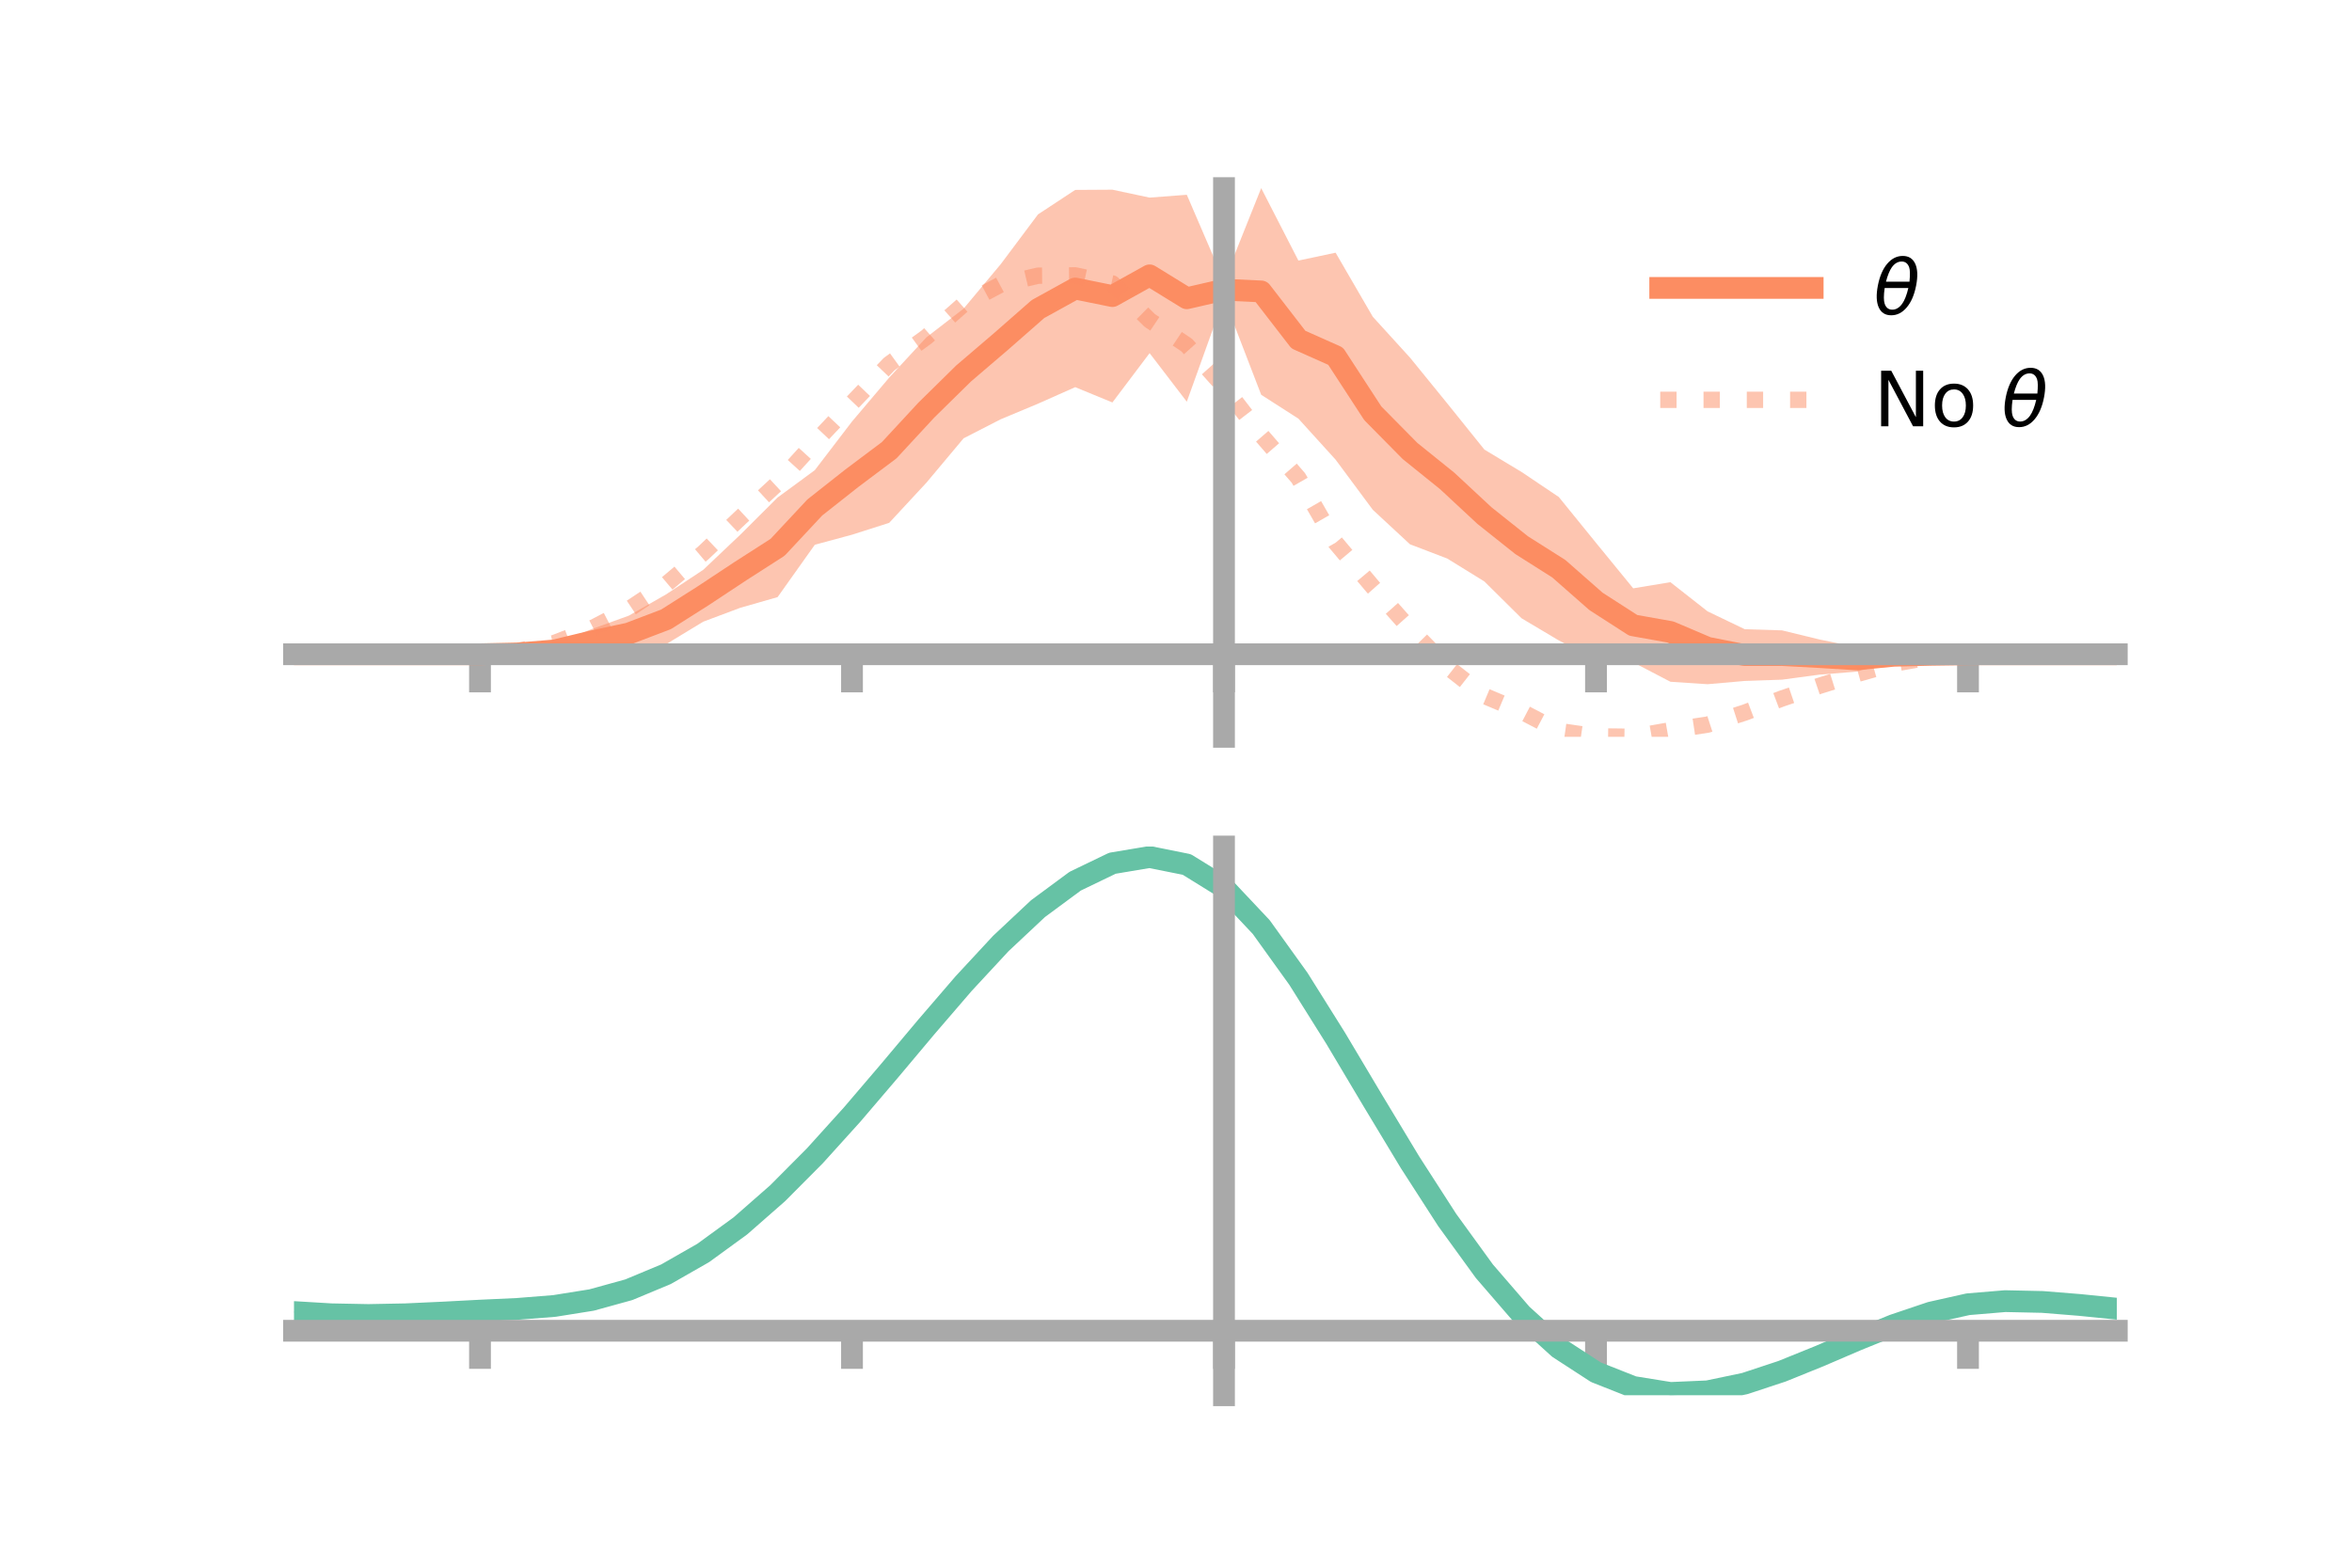 <?xml version="1.0" encoding="utf-8" standalone="no"?>
<!DOCTYPE svg PUBLIC "-//W3C//DTD SVG 1.1//EN"
  "http://www.w3.org/Graphics/SVG/1.1/DTD/svg11.dtd">
<!-- Created with matplotlib (https://matplotlib.org/) -->
<svg height="144pt" version="1.1" viewBox="0 0 216 144" width="216pt" xmlns="http://www.w3.org/2000/svg" xmlns:xlink="http://www.w3.org/1999/xlink">
 <defs>
  <style type="text/css">*{stroke-linecap:butt;stroke-linejoin:round;}</style>
 </defs>
 <g id="figure_1">
  <g id="patch_1">
   <path d="M 0 144 
L 216 144 
L 216 0 
L 0 0 
z
" style="fill:none;"/>
  </g>
  <g id="axes_1">
   <g id="patch_2">
    <path d="M 27 67.68 
L 194.4 67.68 
L 194.4 17.28 
L 27 17.28 
z
" style="fill:none;"/>
   </g>
   <g id="PolyCollection_1">
    <path clip-path="url(#p516bb30b88)" d="M 27 60.098 
L 27 60.098 
L 30.416 60.098 
L 33.833 60.098 
L 37.249 60.098 
L 40.665 60.098 
L 44.082 60.097 
L 47.498 59.891 
L 50.914 59.18 
L 54.331 57.787 
L 57.747 56.552 
L 61.163 54.603 
L 64.58 52.343 
L 67.996 49.105 
L 71.412 45.699 
L 74.829 43.188 
L 78.245 38.72 
L 81.661 34.685 
L 85.078 30.987 
L 88.494 28.349 
L 91.91 24.257 
L 95.327 19.693 
L 98.743 17.445 
L 102.159 17.424 
L 105.576 18.151 
L 108.992 17.891 
L 112.408 25.827 
L 115.824 17.28 
L 119.241 23.935 
L 122.657 23.211 
L 126.073 29.097 
L 129.49 32.849 
L 132.906 37.049 
L 136.322 41.298 
L 139.739 43.355 
L 143.155 45.652 
L 146.571 49.86 
L 149.988 54.041 
L 153.404 53.477 
L 156.82 56.157 
L 160.237 57.798 
L 163.653 57.903 
L 167.069 58.734 
L 170.486 59.438 
L 173.902 59.676 
L 177.318 60.012 
L 180.735 60.097 
L 184.151 60.098 
L 187.567 60.098 
L 190.984 60.098 
L 194.4 60.098 
L 194.4 60.098 
L 194.4 60.098 
L 190.984 60.098 
L 187.567 60.098 
L 184.151 60.098 
L 180.735 60.098 
L 177.318 60.281 
L 173.902 60.794 
L 170.486 61.694 
L 167.069 61.972 
L 163.653 62.432 
L 160.237 62.549 
L 156.82 62.848 
L 153.404 62.622 
L 149.988 60.84 
L 146.571 60.623 
L 143.155 58.826 
L 139.739 56.795 
L 136.322 53.411 
L 132.906 51.303 
L 129.49 49.997 
L 126.073 46.827 
L 122.657 42.222 
L 119.241 38.455 
L 115.824 36.262 
L 112.408 27.392 
L 108.992 36.901 
L 105.576 32.437 
L 102.159 36.968 
L 98.743 35.562 
L 95.327 37.082 
L 91.91 38.509 
L 88.494 40.261 
L 85.078 44.338 
L 81.661 48.025 
L 78.245 49.116 
L 74.829 50.039 
L 71.412 54.848 
L 67.996 55.825 
L 64.58 57.106 
L 61.163 59.181 
L 57.747 59.83 
L 54.331 60.058 
L 50.914 60.315 
L 47.498 60.158 
L 44.082 60.098 
L 40.665 60.098 
L 37.249 60.098 
L 33.833 60.098 
L 30.416 60.098 
L 27 60.098 
z
" style="fill:#fc8d62;fill-opacity:0.5;"/>
   </g>
   <g id="matplotlib.axis_1">
    <g id="xtick_1">
     <g id="line2d_1">
      <defs>
       <path d="M 0 0 
L 0 3.5 
" id="ma760cdba00" style="stroke:#a9a9a9;stroke-width:2;"/>
      </defs>
      <g>
       <use style="fill:#a9a9a9;stroke:#a9a9a9;stroke-width:2;" x="44.082" xlink:href="#ma760cdba00" y="60.098"/>
      </g>
     </g>
    </g>
    <g id="xtick_2">
     <g id="line2d_2">
      <g>
       <use style="fill:#a9a9a9;stroke:#a9a9a9;stroke-width:2;" x="78.245" xlink:href="#ma760cdba00" y="60.098"/>
      </g>
     </g>
    </g>
    <g id="xtick_3">
     <g id="line2d_3">
      <g>
       <use style="fill:#a9a9a9;stroke:#a9a9a9;stroke-width:2;" x="112.408" xlink:href="#ma760cdba00" y="60.098"/>
      </g>
     </g>
    </g>
    <g id="xtick_4">
     <g id="line2d_4">
      <g>
       <use style="fill:#a9a9a9;stroke:#a9a9a9;stroke-width:2;" x="146.571" xlink:href="#ma760cdba00" y="60.098"/>
      </g>
     </g>
    </g>
    <g id="xtick_5">
     <g id="line2d_5">
      <g>
       <use style="fill:#a9a9a9;stroke:#a9a9a9;stroke-width:2;" x="180.735" xlink:href="#ma760cdba00" y="60.098"/>
      </g>
     </g>
    </g>
   </g>
   <g id="matplotlib.axis_2"/>
   <g id="line2d_6">
    <path clip-path="url(#p516bb30b88)" d="M 27 60.098 
L 30.416 60.098 
L 33.833 60.098 
L 37.249 60.098 
L 40.665 60.098 
L 44.082 60.098 
L 47.498 60.025 
L 50.914 59.747 
L 54.331 58.922 
L 57.747 58.191 
L 61.163 56.892 
L 64.58 54.724 
L 67.996 52.465 
L 71.412 50.273 
L 74.829 46.613 
L 78.245 43.918 
L 81.661 41.355 
L 85.078 37.663 
L 88.494 34.305 
L 91.91 31.383 
L 95.327 28.387 
L 98.743 26.503 
L 102.159 27.196 
L 105.576 25.294 
L 108.992 27.396 
L 112.408 26.609 
L 115.824 26.771 
L 119.241 31.195 
L 122.657 32.717 
L 126.073 37.962 
L 129.49 41.423 
L 132.906 44.176 
L 136.322 47.354 
L 139.739 50.075 
L 143.155 52.239 
L 146.571 55.241 
L 149.988 57.44 
L 153.404 58.049 
L 156.82 59.502 
L 160.237 60.174 
L 163.653 60.168 
L 167.069 60.353 
L 170.486 60.566 
L 173.902 60.235 
L 177.318 60.146 
L 180.735 60.098 
L 184.151 60.098 
L 187.567 60.098 
L 190.984 60.098 
L 194.4 60.098 
" style="fill:none;stroke:#fc8d62;stroke-linecap:square;stroke-width:2;"/>
   </g>
   <g id="line2d_7">
    <path clip-path="url(#p516bb30b88)" d="M 27 60.098 
L 30.416 60.098 
L 33.833 60.098 
L 37.249 60.098 
L 40.665 60.098 
L 44.082 60.087 
L 47.498 59.816 
L 50.914 59.062 
L 54.331 57.728 
L 57.747 55.955 
L 61.163 53.684 
L 64.58 50.797 
L 67.996 47.554 
L 71.412 44.392 
L 74.829 40.635 
L 78.245 37.015 
L 81.661 33.44 
L 85.078 30.963 
L 88.494 27.948 
L 91.91 26.124 
L 95.327 25.324 
L 98.743 25.294 
L 102.159 26.036 
L 105.576 29.425 
L 108.992 31.705 
L 112.408 35.532 
L 115.824 39.965 
L 119.241 43.906 
L 122.657 49.849 
L 126.073 53.906 
L 129.49 57.757 
L 132.906 61.245 
L 136.322 63.922 
L 139.739 65.362 
L 143.155 67.146 
L 146.571 67.637 
L 149.988 67.68 
L 153.404 67.077 
L 156.82 66.56 
L 160.237 65.455 
L 163.653 64.161 
L 167.069 63.004 
L 170.486 61.928 
L 173.902 60.967 
L 177.318 60.356 
L 180.735 60.108 
L 184.151 60.098 
L 187.567 60.098 
L 190.984 60.098 
L 194.4 60.098 
" style="fill:none;stroke:#fc8d62;stroke-dasharray:1.5,2.475;stroke-dashoffset:0;stroke-opacity:0.5;stroke-width:1.5;"/>
   </g>
   <g id="patch_3">
    <path d="M 112.408 67.68 
L 112.408 17.28 
" style="fill:none;stroke:#a9a9a9;stroke-linecap:square;stroke-linejoin:miter;stroke-width:2;"/>
   </g>
   <g id="patch_4">
    <path d="M 194.4 67.68 
L 194.4 17.28 
" style="fill:none;"/>
   </g>
   <g id="patch_5">
    <path d="M 27 60.098 
L 194.4 60.098 
" style="fill:none;stroke:#a9a9a9;stroke-linecap:square;stroke-linejoin:miter;stroke-width:2;"/>
   </g>
   <g id="patch_6">
    <path d="M 27 17.28 
L 194.4 17.28 
" style="fill:none;"/>
   </g>
   <g id="legend_1">
    <g id="line2d_8">
     <path d="M 152.47 26.449 
L 166.47 26.449 
" style="fill:none;stroke:#fc8d62;stroke-linecap:square;stroke-width:2;"/>
    </g>
    <g id="line2d_9"/>
    <g id="text_1">
     <!-- $\theta$ -->
     <g transform="translate(172.07 28.899)scale(0.07 -0.07)">
      <defs>
       <path d="M 45.516 34.672 
L 14.453 34.672 
Q 12.359 20.062 14.5 13.875 
Q 17.188 6.25 24.469 6.25 
Q 31.781 6.25 37.359 13.922 
Q 42.234 20.656 45.516 34.672 
z
M 47.016 42.969 
Q 48.344 56.844 46.625 61.719 
Q 43.953 69.438 36.766 69.438 
Q 29.297 69.438 23.828 61.812 
Q 19.531 55.672 16.156 42.969 
z
M 38.188 76.766 
Q 49.906 76.766 54.594 66.406 
Q 59.281 56.109 55.719 37.844 
Q 52.203 19.625 43.453 9.281 
Q 34.766 -1.125 23.047 -1.125 
Q 11.281 -1.125 6.641 9.281 
Q 2 19.625 5.516 37.844 
Q 9.078 56.109 17.719 66.406 
Q 26.422 76.766 38.188 76.766 
z
" id="DejaVuSans-Oblique-952"/>
      </defs>
      <use transform="translate(0 0.234)" xlink:href="#DejaVuSans-Oblique-952"/>
     </g>
    </g>
    <g id="line2d_10">
     <path d="M 152.47 36.724 
L 166.47 36.724 
" style="fill:none;stroke:#fc8d62;stroke-dasharray:1.5,2.475;stroke-dashoffset:0;stroke-opacity:0.5;stroke-width:1.5;"/>
    </g>
    <g id="line2d_11"/>
    <g id="text_2">
     <!-- No $\theta$ -->
     <g transform="translate(172.07 39.174)scale(0.07 -0.07)">
      <defs>
       <path d="M 9.812 72.906 
L 23.094 72.906 
L 55.422 11.922 
L 55.422 72.906 
L 64.984 72.906 
L 64.984 0 
L 51.703 0 
L 19.391 60.984 
L 19.391 0 
L 9.812 0 
z
" id="DejaVuSans-78"/>
       <path d="M 30.609 48.391 
Q 23.391 48.391 19.188 42.75 
Q 14.984 37.109 14.984 27.297 
Q 14.984 17.484 19.156 11.844 
Q 23.344 6.203 30.609 6.203 
Q 37.797 6.203 41.984 11.859 
Q 46.188 17.531 46.188 27.297 
Q 46.188 37.016 41.984 42.703 
Q 37.797 48.391 30.609 48.391 
z
M 30.609 56 
Q 42.328 56 49.016 48.375 
Q 55.719 40.766 55.719 27.297 
Q 55.719 13.875 49.016 6.219 
Q 42.328 -1.422 30.609 -1.422 
Q 18.844 -1.422 12.172 6.219 
Q 5.516 13.875 5.516 27.297 
Q 5.516 40.766 12.172 48.375 
Q 18.844 56 30.609 56 
z
" id="DejaVuSans-111"/>
       <path id="DejaVuSans-32"/>
      </defs>
      <use transform="translate(0 0.234)" xlink:href="#DejaVuSans-78"/>
      <use transform="translate(74.805 0.234)" xlink:href="#DejaVuSans-111"/>
      <use transform="translate(135.986 0.234)" xlink:href="#DejaVuSans-32"/>
      <use transform="translate(167.773 0.234)" xlink:href="#DejaVuSans-Oblique-952"/>
     </g>
    </g>
   </g>
  </g>
  <g id="axes_2">
   <g id="patch_7">
    <path d="M 27 128.16 
L 194.4 128.16 
L 194.4 77.76 
L 27 77.76 
z
" style="fill:none;"/>
   </g>
   <g id="PolyCollection_2">
    <path clip-path="url(#p1ed87e39a7)" d="M 27 120.559 
L 27 120.48 
L 30.416 120.693 
L 33.833 120.76 
L 37.249 120.687 
L 40.665 120.52 
L 44.082 120.333 
L 47.498 120.171 
L 50.914 119.894 
L 54.331 119.342 
L 57.747 118.389 
L 61.163 116.943 
L 64.58 114.953 
L 67.996 112.409 
L 71.412 109.343 
L 74.829 105.823 
L 78.245 101.951 
L 81.661 97.854 
L 85.078 93.689 
L 88.494 89.629 
L 91.91 85.864 
L 95.327 82.593 
L 98.743 80.019 
L 102.159 78.342 
L 105.576 77.76 
L 108.992 78.46 
L 112.408 80.609 
L 115.824 84.291 
L 119.241 89.119 
L 122.657 94.651 
L 126.073 100.476 
L 129.49 106.233 
L 132.906 111.623 
L 136.322 116.41 
L 139.739 120.428 
L 143.155 123.577 
L 146.571 125.821 
L 149.988 127.184 
L 153.404 127.739 
L 156.82 127.598 
L 160.237 126.896 
L 163.653 125.785 
L 167.069 124.428 
L 170.486 122.986 
L 173.902 121.619 
L 177.318 120.48 
L 180.735 119.719 
L 184.151 119.434 
L 187.567 119.514 
L 190.984 119.801 
L 194.4 120.158 
L 194.4 120.264 
L 194.4 120.264 
L 190.984 119.932 
L 187.567 119.665 
L 184.151 119.597 
L 180.735 119.886 
L 177.318 120.656 
L 173.902 121.821 
L 170.486 123.232 
L 167.069 124.725 
L 163.653 126.13 
L 160.237 127.278 
L 156.82 128.005 
L 153.404 128.16 
L 149.988 127.616 
L 146.571 126.276 
L 143.155 124.083 
L 139.739 121.023 
L 136.322 117.132 
L 132.906 112.501 
L 129.49 107.286 
L 126.073 101.712 
L 122.657 96.065 
L 119.241 90.698 
L 115.824 86.012 
L 112.408 82.438 
L 108.992 80.357 
L 105.576 79.682 
L 102.159 80.246 
L 98.743 81.861 
L 95.327 84.335 
L 91.91 87.472 
L 88.494 91.076 
L 85.078 94.955 
L 81.661 98.929 
L 78.245 102.833 
L 74.829 106.521 
L 71.412 109.874 
L 67.996 112.797 
L 64.58 115.231 
L 61.163 117.147 
L 57.747 118.551 
L 54.331 119.484 
L 50.914 120.024 
L 47.498 120.291 
L 44.082 120.442 
L 40.665 120.614 
L 37.249 120.761 
L 33.833 120.819 
L 30.416 120.752 
L 27 120.559 
z
" style="fill:#66c2a5;fill-opacity:0.5;"/>
   </g>
   <g id="matplotlib.axis_3">
    <g id="xtick_6">
     <g id="line2d_12">
      <g>
       <use style="fill:#a9a9a9;stroke:#a9a9a9;stroke-width:2;" x="44.082" xlink:href="#ma760cdba00" y="122.235"/>
      </g>
     </g>
    </g>
    <g id="xtick_7">
     <g id="line2d_13">
      <g>
       <use style="fill:#a9a9a9;stroke:#a9a9a9;stroke-width:2;" x="78.245" xlink:href="#ma760cdba00" y="122.235"/>
      </g>
     </g>
    </g>
    <g id="xtick_8">
     <g id="line2d_14">
      <g>
       <use style="fill:#a9a9a9;stroke:#a9a9a9;stroke-width:2;" x="112.408" xlink:href="#ma760cdba00" y="122.235"/>
      </g>
     </g>
    </g>
    <g id="xtick_9">
     <g id="line2d_15">
      <g>
       <use style="fill:#a9a9a9;stroke:#a9a9a9;stroke-width:2;" x="146.571" xlink:href="#ma760cdba00" y="122.235"/>
      </g>
     </g>
    </g>
    <g id="xtick_10">
     <g id="line2d_16">
      <g>
       <use style="fill:#a9a9a9;stroke:#a9a9a9;stroke-width:2;" x="180.735" xlink:href="#ma760cdba00" y="122.235"/>
      </g>
     </g>
    </g>
   </g>
   <g id="matplotlib.axis_4"/>
   <g id="line2d_17">
    <path clip-path="url(#p1ed87e39a7)" d="M 27 120.519 
L 30.416 120.723 
L 33.833 120.79 
L 37.249 120.724 
L 40.665 120.567 
L 44.082 120.388 
L 47.498 120.231 
L 50.914 119.959 
L 54.331 119.413 
L 57.747 118.47 
L 61.163 117.045 
L 64.58 115.092 
L 67.996 112.603 
L 71.412 109.608 
L 74.829 106.172 
L 78.245 102.392 
L 81.661 98.392 
L 85.078 94.322 
L 88.494 90.352 
L 91.91 86.668 
L 95.327 83.464 
L 98.743 80.94 
L 102.159 79.294 
L 105.576 78.721 
L 108.992 79.408 
L 112.408 81.523 
L 115.824 85.151 
L 119.241 89.908 
L 122.657 95.358 
L 126.073 101.094 
L 129.49 106.76 
L 132.906 112.062 
L 136.322 116.771 
L 139.739 120.726 
L 143.155 123.83 
L 146.571 126.049 
L 149.988 127.4 
L 153.404 127.95 
L 156.82 127.801 
L 160.237 127.087 
L 163.653 125.958 
L 167.069 124.576 
L 170.486 123.109 
L 173.902 121.72 
L 177.318 120.568 
L 180.735 119.802 
L 184.151 119.516 
L 187.567 119.59 
L 190.984 119.866 
L 194.4 120.211 
" style="fill:none;stroke:#66c2a5;stroke-linecap:square;stroke-width:2;"/>
   </g>
   <g id="patch_8">
    <path d="M 112.408 128.16 
L 112.408 77.76 
" style="fill:none;stroke:#a9a9a9;stroke-linecap:square;stroke-linejoin:miter;stroke-width:2;"/>
   </g>
   <g id="patch_9">
    <path d="M 194.4 128.16 
L 194.4 77.76 
" style="fill:none;"/>
   </g>
   <g id="patch_10">
    <path d="M 27 122.235 
L 194.4 122.235 
" style="fill:none;stroke:#a9a9a9;stroke-linecap:square;stroke-linejoin:miter;stroke-width:2;"/>
   </g>
   <g id="patch_11">
    <path d="M 27 77.76 
L 194.4 77.76 
" style="fill:none;"/>
   </g>
  </g>
 </g>
 <defs>
  <clipPath id="p516bb30b88">
   <rect height="50.4" width="167.4" x="27" y="17.28"/>
  </clipPath>
  <clipPath id="p1ed87e39a7">
   <rect height="50.4" width="167.4" x="27" y="77.76"/>
  </clipPath>
 </defs>
</svg>
